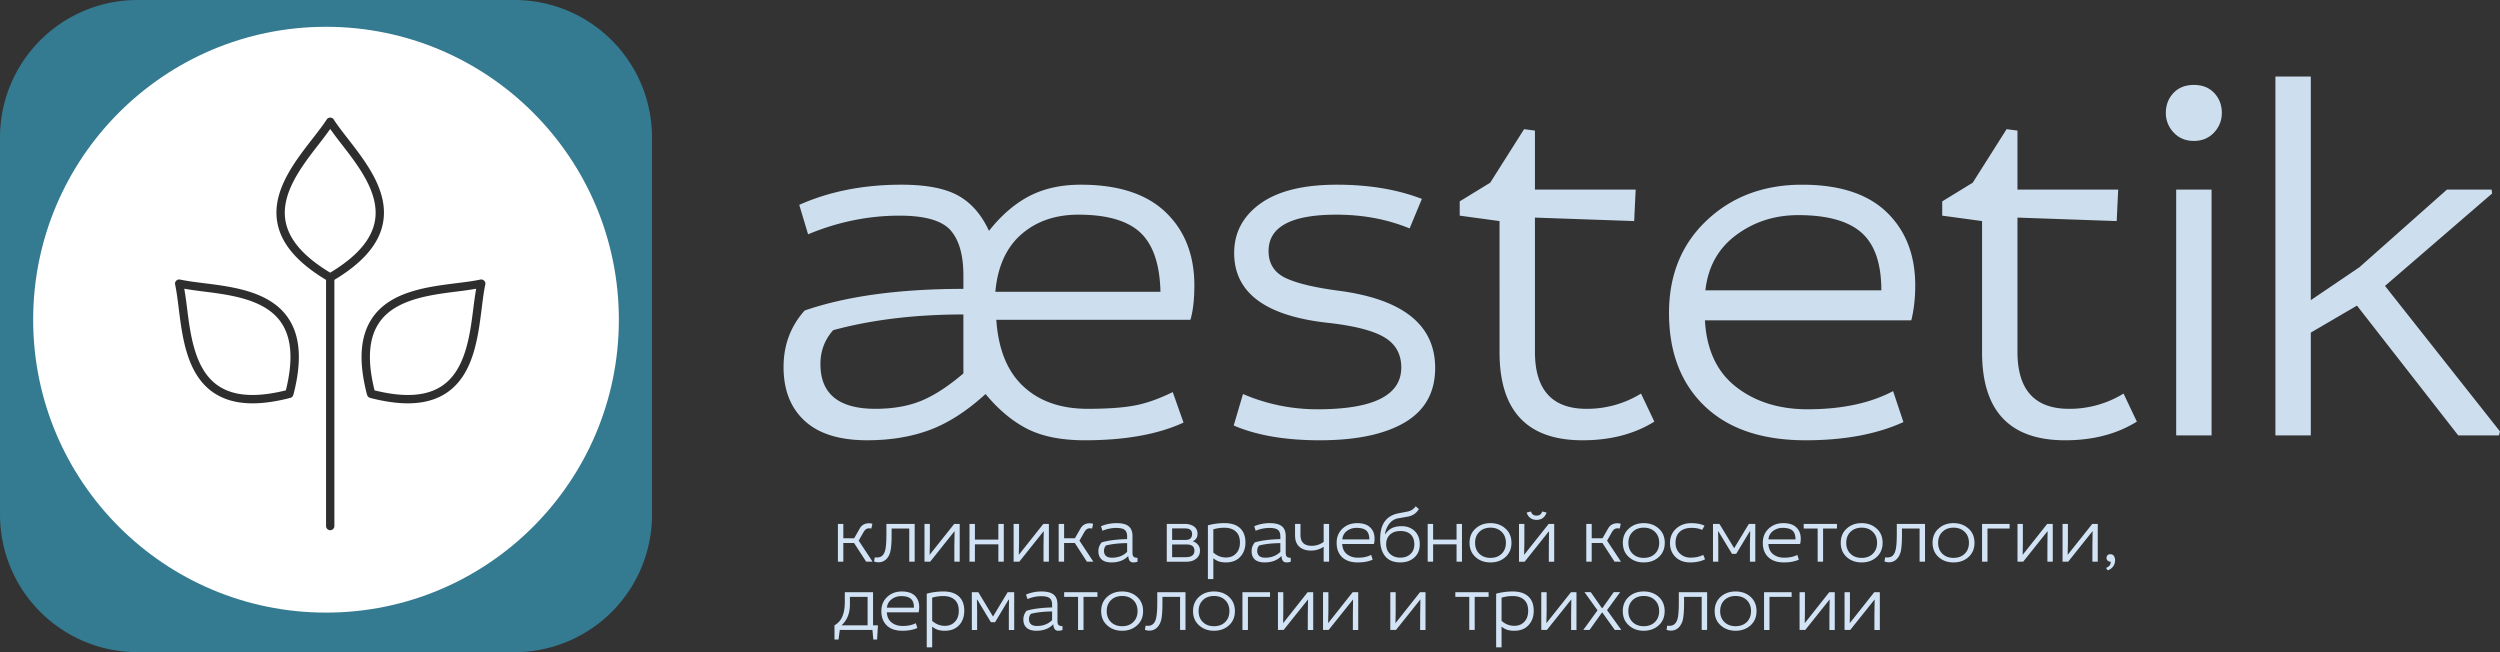 <svg width="230" height="60" fill="none" xmlns="http://www.w3.org/2000/svg"><rect width="100%" height="100%" fill="#333333" stroke="none"/><path d="m74.344 21.556-.813-2.71c2.776-1.236 5.91-1.854 9.403-1.854 2.262 0 3.995.331 5.198.992 1.208.662 2.159 1.747 2.852 3.257 1.145-1.446 2.388-2.516 3.73-3.209 1.34-.693 2.913-1.04 4.723-1.04 3.438 0 6.038.844 7.8 2.531 1.763 1.688 2.644 3.934 2.644 6.739 0 1.295-.121 2.349-.362 3.16H91.661c.182 2.714 1.012 4.756 2.49 6.127 1.473 1.375 3.447 2.062 5.922 2.062 1.778 0 3.202-.099 4.271-.297 1.07-.194 2.252-.608 3.547-1.242l.992 2.805c-2.349 1.085-5.376 1.628-9.083 1.628-2.139 0-3.895-.347-5.27-1.04-1.37-.693-2.657-1.765-3.86-3.215-1.72 1.569-3.43 2.67-5.134 3.304-1.703.634-3.623.95-5.762.95-2.535 0-4.45-.595-5.745-1.788-1.295-1.188-1.942-2.838-1.942-4.95 0-2.02.647-3.753 1.942-5.199 3.858-1.327 8.725-1.99 14.603-1.99v-1.224c0-1.898-.399-3.292-1.195-4.184-.8-.887-2.36-1.33-4.68-1.33-2.864 0-5.668.572-8.413 1.717Zm14.288 12.799V28.93c-4.428 0-8.42.481-11.977 1.444-.784.875-1.176 1.915-1.176 3.12 0 2.744 1.687 4.117 5.061 4.117 1.596 0 2.99-.242 4.183-.725 1.192-.483 2.495-1.327 3.909-2.531Zm2.94-7.51h15.19c-.059-2.532-.677-4.348-1.853-5.45-1.177-1.097-3.076-1.646-5.697-1.646-2.111 0-3.86.602-5.246 1.807-1.386 1.208-2.184 2.97-2.394 5.288Zm39.24-8.545-1.129 2.715c-2.047-.844-4.293-1.266-6.736-1.266-4.159 0-6.238 1.115-6.238 3.346 0 1.145.513 1.966 1.539 2.466 1.021.495 2.679.893 4.972 1.194 5.877.784 8.816 3.151 8.816 7.1 0 2.23-.927 3.897-2.781 4.998-1.853 1.101-4.469 1.652-7.847 1.652-3.164 0-5.8-.454-7.907-1.36l.855-2.895a17.195 17.195 0 0 0 6.874 1.403c5.124 0 7.687-1.282 7.687-3.845 0-1.236-.521-2.163-1.563-2.78-1.037-.619-2.778-1.062-5.221-1.332-5.727-.634-8.59-2.775-8.59-6.423 0-1.87.806-3.385 2.417-4.546 1.616-1.157 3.961-1.735 7.034-1.735 2.954 0 5.56.436 7.818 1.307Zm7.146 2.038-3.665-.499v-1.313l2.804-1.717 3.119-4.926.998.13v5.432h9.267l-.137 2.893-9.13-.32v12.347c0 3.498 1.582 5.247 4.746 5.247a9.468 9.468 0 0 0 5.014-1.403l1.224 2.58c-1.838 1.144-4.038 1.717-6.6 1.717-5.093 0-7.64-2.698-7.64-8.093V20.338Zm37.881 9.132h-18.986c.151 2.714 1.107 4.756 2.869 6.127 1.763 1.37 3.955 2.056 6.577 2.056 3.136 0 5.758-.557 7.865-1.67l.95 2.846c-2.439 1.117-5.437 1.676-8.994 1.676-4.008 0-7.105-1.048-9.291-3.144-2.186-2.095-3.279-4.951-3.279-8.568 0-3.498 1.16-6.34 3.481-8.527 2.321-2.182 5.244-3.274 8.769-3.274 3.437 0 6.029.844 7.776 2.531 1.75 1.688 2.626 3.934 2.626 6.739 0 1.172-.121 2.242-.363 3.209Zm-18.944-2.757h16.188c0-2.472-.612-4.244-1.836-5.318-1.22-1.07-3.154-1.604-5.804-1.604-2.17 0-4.077.612-5.721 1.836-1.643 1.22-2.586 2.916-2.827 5.086Zm25.455-6.375-3.665-.499v-1.313l2.804-1.717 3.119-4.926.998.13v5.432h9.267l-.137 2.893-9.13-.32v12.347c0 3.498 1.582 5.247 4.746 5.247a9.47 9.47 0 0 0 5.014-1.403l1.224 2.58c-1.838 1.144-4.038 1.717-6.6 1.717-5.093 0-7.64-2.698-7.64-8.093V20.338Zm17.859 19.716v-22.61h3.255v22.61h-3.255Zm-.25-31.499c.467-.495 1.093-.742 1.877-.742.78 0 1.404.247 1.872.742.467.5.701 1.11.701 1.83 0 .694-.24 1.298-.719 1.813-.483.51-1.101.766-1.854.766-.756 0-1.374-.255-1.853-.766a2.564 2.564 0 0 1-.725-1.813c0-.72.234-1.33.701-1.83Zm9.379 31.498V7.039h3.255v20.577l4.473-3.03 8.05-7.142h4.111l.047.356-9.855 8.503 10.58 13.387-.095.363h-3.749l-9.314-11.938-4.248 2.484v9.454h-3.255Z" fill="#CDDFEF"/><path opacity=".8" d="M12.678 0A12.652 12.652 0 0 0 0 12.68v34.64C0 54.343 5.655 60 12.678 60h34.63a12.652 12.652 0 0 0 12.678-12.68V12.68C59.986 5.657 54.33 0 47.308 0h-34.63Zm17.315 12.5c9.677 0 17.496 7.82 17.496 17.5S39.67 47.5 29.993 47.5c-9.678 0-17.496-7.82-17.496-17.5s7.818-17.5 17.496-17.5Z" fill="#358CA8"/><path d="M56.935 29.41c0 14.885-12.063 26.95-26.942 26.95-14.88 0-26.942-12.065-26.942-26.95 0-14.88 12.063-26.945 26.942-26.945S56.935 14.529 56.935 29.41Z" fill="#fff"/><path d="M35.232 20.525c.557-2.896-1.54-5.592-3.223-7.757-.494-.636-.96-1.235-1.306-1.773a.37.37 0 0 0-.115-.12c-.028-.017-.059-.024-.088-.034-.016-.005-.03-.014-.046-.018-.026-.005-.052-.002-.079-.001-.024 0-.047-.003-.07.001-.018.004-.034.014-.051.02-.029.01-.058.016-.084.033a.371.371 0 0 0-.115.12c-.346.537-.813 1.136-1.307 1.771-1.684 2.167-3.779 4.862-3.224 7.759.37 1.928 1.84 3.637 4.473 5.224v22.646a.383.383 0 0 0 .766 0V25.747c2.632-1.585 4.1-3.294 4.47-5.222Zm-4.854 4.56c-2.427-1.464-3.776-3.004-4.101-4.704-.49-2.556 1.487-5.1 3.076-7.143.375-.481.717-.936 1.026-1.373.31.437.652.891 1.026 1.372 1.589 2.044 3.566 4.587 3.077 7.143-.327 1.7-1.676 3.241-4.104 4.705Z" fill="#2E2E2E"/><path d="M44.652 26.013c-.006-.027-.02-.048-.032-.073-.01-.02-.015-.042-.027-.06-.01-.016-.026-.027-.039-.04a.346.346 0 0 0-.068-.066c-.01-.007-.023-.01-.035-.015-.03-.017-.06-.034-.095-.042h-.013a.376.376 0 0 0-.154.004c-.625.135-1.378.23-2.175.329-2.722.34-6.11.764-7.765 3.205-1.128 1.665-1.286 3.978-.482 7.071.003.011.014.016.017.026a.38.38 0 0 0 .26.252c1.292.335 2.446.503 3.475.503 1.436 0 2.626-.328 3.595-.985 2.441-1.656 2.864-5.045 3.205-7.767.1-.798.194-1.55.328-2.176a.358.358 0 0 0 .005-.166Zm-3.967 9.475c-1.432.972-3.473 1.107-6.226.425-.682-2.752-.547-4.795.425-6.227 1.46-2.154 4.657-2.554 7.226-2.875a38.455 38.455 0 0 0 1.695-.245c-.09.528-.17 1.09-.245 1.695-.321 2.569-.72 5.767-2.875 7.227ZM18.744 26.05c-.797-.1-1.548-.194-2.173-.33a.368.368 0 0 0-.168-.003c-.03.006-.054.022-.08.035-.018.009-.036.013-.052.023-.02.013-.033.032-.05.048-.02.019-.041.036-.056.059-.007.01-.01.024-.016.034-.016.03-.034.06-.042.096a.384.384 0 0 0 .004.167c.135.625.229 1.378.329 2.176.34 2.722.763 6.11 3.204 7.767.97.657 2.16.985 3.595.985 1.03 0 2.184-.169 3.475-.503a.396.396 0 0 0 .138-.069l.002-.002a.389.389 0 0 0 .12-.18c.003-.01.014-.015.016-.025.805-3.095.648-5.409-.48-7.073-1.657-2.441-5.045-2.864-7.766-3.205Zm7.555 9.862c-2.752.683-4.794.548-6.226-.425-2.153-1.46-2.553-4.658-2.874-7.227a38.46 38.46 0 0 0-.245-1.696c.528.091 1.09.17 1.695.245 2.569.321 5.764.721 7.225 2.875.97 1.434 1.106 3.477.425 6.228Z" fill="#2E2E2E"/><path d="M77.087 51.676V48.2h.499v1.32h.998l.511-.898c.182-.32.468-.481.856-.481.11 0 .214.017.309.053l-.095.434a.893.893 0 0 0-.226-.024c-.19 0-.353.113-.487.339l-.452.796 1.278 1.937h-.589l-1.117-1.723h-.986v1.723h-.5Zm4.462-2.502v-.975h2.602v3.476h-.499v-3.048H82.03v.618c0 .567-.03 1.018-.09 1.355-.055.337-.18.608-.373.814a.993.993 0 0 1-.755.315.992.992 0 0 1-.398-.078l.065-.38c.06.012.119.018.178.018.23 0 .407-.061.53-.184.146-.147.243-.37.29-.672.048-.305.072-.724.072-1.26Zm3.504 2.501V48.2h.494v1.765l-.024 1.081 2.264-2.846h.505v3.476h-.493v-1.354l.023-1.462-2.246 2.816h-.522Zm4.14 0V48.2h.5v1.444h2.156V48.2h.5v3.476h-.5v-1.598h-2.157v1.598h-.499Zm4.06 0V48.2h.499v1.765l-.024 1.081 2.258-2.846h.511v3.476h-.493v-1.354l.018-1.462-2.246 2.816h-.523Zm4.145.001V48.2h.5v1.32h.992l.517-.898c.182-.32.467-.481.855-.481.111 0 .212.017.303.053l-.089.434a.923.923 0 0 0-.232-.024c-.186 0-.346.113-.48.339l-.453.796 1.278 1.937h-.594l-1.111-1.723h-.987v1.723h-.499Zm4.028-2.846-.131-.416c.444-.19.919-.285 1.426-.285.507 0 .878.095 1.111.285.238.19.357.491.357.903v1.51c0 .186.032.313.095.38.067.071.19.109.368.113v.356a1.122 1.122 0 0 1-.38.066.428.428 0 0 1-.333-.131c-.075-.091-.122-.246-.142-.463-.369.396-.882.594-1.539.594-.404 0-.705-.09-.903-.268-.202-.182-.303-.438-.303-.766a1.2 1.2 0 0 1 .303-.808c.578-.175 1.358-.276 2.341-.303v-.256c0-.273-.076-.471-.226-.594-.147-.119-.408-.178-.784-.178a3.3 3.3 0 0 0-1.26.261Zm2.27 1.943v-.808c-.785.012-1.434.085-1.949.22a.718.718 0 0 0-.179.481c0 .428.246.642.737.642.567 0 1.03-.178 1.391-.535Zm3.647.902V48.2h1.658c.337 0 .616.078.838.232.221.155.332.378.332.671 0 .325-.136.551-.41.678v.03a.893.893 0 0 1 .458.314.805.805 0 0 1 .178.523.916.916 0 0 1-.344.749c-.23.186-.523.28-.88.28h-1.83Zm1.806-1.586h-1.313v1.17h1.266c.523 0 .784-.2.784-.6 0-.38-.245-.57-.737-.57Zm-.101-1.474h-1.212v1.058h1.236c.4 0 .6-.182.6-.547 0-.34-.208-.51-.624-.51Zm2.579 4.66h-.5V48.33a5.78 5.78 0 0 1 1.533-.202c.618 0 1.092.152 1.421.457.332.306.499.747.499 1.325 0 .531-.159.97-.476 1.314-.313.344-.75.517-1.313.517a2.25 2.25 0 0 1-.63-.078 1.766 1.766 0 0 1-.534-.303v1.914Zm0-4.576v2.134c.34.305.728.457 1.164.457.38 0 .689-.123.927-.368.238-.25.357-.587.357-1.01 0-.452-.129-.79-.387-1.017-.253-.23-.602-.344-1.045-.344-.349 0-.688.05-1.016.148Zm3.895.131-.13-.416a3.58 3.58 0 0 1 1.426-.285c.503 0 .873.095 1.111.285.237.19.356.491.356.903v1.51c0 .186.032.313.095.38.064.071.187.109.369.113v.356a1.166 1.166 0 0 1-.38.066c-.147 0-.258-.044-.333-.131-.076-.091-.123-.246-.143-.463-.368.396-.883.594-1.545.594-.4 0-.701-.09-.903-.268-.198-.182-.297-.438-.297-.766 0-.305.099-.575.297-.808.582-.175 1.365-.276 2.347-.303v-.256c0-.273-.075-.471-.226-.594-.146-.119-.408-.178-.784-.178a3.3 3.3 0 0 0-1.26.261Zm2.27 1.943v-.808c-.784.012-1.434.085-1.949.22a.717.717 0 0 0-.178.481c0 .428.246.642.737.642.562 0 1.026-.178 1.39-.535Zm1.353-1.516v-1.058h.499v1.016c0 .666.347.999 1.04.999.392 0 .757-.12 1.093-.357v-1.658h.499v3.476h-.499v-1.372a2.04 2.04 0 0 1-1.152.35c-.468 0-.832-.12-1.094-.362-.257-.238-.386-.582-.386-1.034Zm7.256.791h-2.918c.024.416.171.73.44.939.273.214.61.32 1.01.32.483 0 .887-.086 1.212-.26l.143.44c-.373.17-.832.255-1.379.255-.618 0-1.095-.16-1.432-.482-.336-.32-.505-.76-.505-1.319 0-.535.178-.97.535-1.307.36-.337.81-.505 1.349-.505.531 0 .931.13 1.2.392.269.258.404.602.404 1.034 0 .178-.02.343-.059.493Zm-2.912-.422h2.49c0-.38-.095-.653-.285-.82-.187-.162-.484-.243-.892-.243-.332 0-.626.093-.879.279-.254.186-.398.448-.434.784Zm6.754-3.048.291.25c-.218.384-.558.618-1.022.7l-.873.155a1.294 1.294 0 0 0-.802.476 1.95 1.95 0 0 0-.416.98h.029c.171-.257.377-.444.618-.558.242-.115.541-.173.898-.173.471 0 .865.149 1.182.446.313.301.47.711.47 1.23 0 .503-.167.905-.5 1.206-.336.301-.762.452-1.277.452-.626 0-1.093-.188-1.402-.565-.309-.376-.464-.897-.464-1.563 0-.72.145-1.273.434-1.657.285-.385.707-.63 1.266-.737l.831-.16a1.14 1.14 0 0 0 .737-.482Zm-2.715 3.488c0 .376.121.675.362.897.246.226.559.339.939.339.388 0 .699-.11.933-.333.238-.222.356-.517.356-.885 0-.392-.111-.695-.332-.91-.222-.213-.537-.32-.945-.32-.404 0-.725.11-.963.333-.233.221-.35.515-.35.88Zm3.819 1.609V48.2h.499v1.444h2.157V48.2h.499v3.476h-.499v-1.598h-2.157v1.598h-.499Zm7.155-3.047c.368.329.552.765.552 1.307 0 .543-.184.98-.552 1.313-.365.33-.822.494-1.373.494-.555 0-1.014-.165-1.379-.493-.368-.333-.552-.771-.552-1.314 0-.542.184-.978.552-1.307.365-.333.824-.5 1.379-.5.551 0 1.008.167 1.373.5Zm-2.401.303c-.262.254-.392.588-.392 1.004 0 .42.13.757.392 1.01.261.254.604.38 1.028.38.42 0 .76-.126 1.022-.38.261-.253.392-.59.392-1.01 0-.416-.131-.75-.392-1.004-.262-.257-.602-.386-1.022-.386-.424 0-.767.129-1.028.386Zm3.647 2.747v-3.476h.493v1.764l-.024 1.082 2.258-2.846h.511v3.476h-.493v-1.355l.018-1.462-2.246 2.817h-.517Zm.701-4.522.404-.101c.067.253.237.38.511.38.273 0 .445-.127.517-.38l.404.1c-.159.448-.466.672-.921.672-.452 0-.757-.224-.915-.671Zm5.489 4.52V48.2h.499v1.32h.998l.511-.898c.182-.32.467-.481.856-.481.11 0 .213.017.309.053l-.096.434a.885.885 0 0 0-.225-.024c-.19 0-.353.113-.488.339l-.451.796 1.277 1.937h-.588l-1.117-1.723h-.986v1.723h-.499Zm6.668-3.048c.368.329.552.765.552 1.307 0 .543-.184.98-.552 1.313-.365.33-.824.494-1.379.494-.55 0-1.008-.165-1.372-.493-.369-.333-.553-.771-.553-1.314 0-.542.184-.978.553-1.307.364-.333.822-.5 1.372-.5.555 0 1.014.167 1.379.5Zm-2.401.303c-.261.254-.392.588-.392 1.004 0 .42.131.757.392 1.01.262.254.602.38 1.022.38.424 0 .767-.126 1.028-.38.262-.253.392-.59.392-1.01 0-.416-.13-.75-.392-1.004-.261-.257-.604-.386-1.028-.386-.42 0-.76.129-1.022.386Zm6.613-.571-.22.393c-.266-.127-.586-.19-.963-.19-.467 0-.832.118-1.093.356-.262.238-.392.579-.392 1.022 0 .404.132.731.398.98.261.254.59.381.986.381.444 0 .832-.085 1.165-.256l.166.41c-.384.19-.84.286-1.366.286-.567 0-1.019-.167-1.355-.5-.337-.336-.505-.764-.505-1.283 0-.539.186-.978.558-1.32.373-.34.838-.51 1.397-.51.495 0 .903.077 1.224.232Zm.777 3.315V48.2h.594l1.355 2.234 1.349-2.234h.594v3.476h-.493v-1.568l.024-1.218h-.042l-1.248 2.067h-.38l-1.254-2.068h-.03l.018 1.029v1.758h-.487Zm8.013-1.627h-2.917c.023.416.17.73.439.939.274.214.61.32 1.011.32.483 0 .887-.086 1.212-.26l.142.44c-.372.17-.832.255-1.378.255-.618 0-1.096-.16-1.432-.482-.337-.32-.505-.76-.505-1.319 0-.535.178-.97.534-1.307.361-.337.811-.505 1.349-.505.531 0 .931.13 1.201.392.269.258.404.602.404 1.034 0 .178-.02.343-.06.493Zm-2.911-.422h2.489c0-.38-.095-.653-.285-.82-.186-.162-.483-.243-.891-.243a1.45 1.45 0 0 0-.88.279 1.064 1.064 0 0 0-.433.784Zm4.527 2.049v-3.048h-1.284v-.428h3.061v.428h-1.278v3.048h-.499Zm5.424-3.047c.368.329.552.765.552 1.307 0 .543-.184.98-.552 1.313-.365.33-.822.494-1.373.494-.555 0-1.014-.165-1.378-.493-.365-.333-.547-.771-.547-1.314 0-.542.182-.978.547-1.307.364-.333.823-.5 1.378-.5.551 0 1.008.167 1.373.5Zm-2.401.303c-.261.254-.392.588-.392 1.004 0 .42.131.757.392 1.01.262.254.604.38 1.028.38.42 0 .761-.126 1.022-.38.262-.253.392-.59.392-1.01 0-.416-.13-.75-.392-1.004-.261-.257-.602-.386-1.022-.386-.424 0-.766.129-1.028.386Zm4.258.243v-.975h2.597v3.476h-.499v-3.048h-1.622v.618c0 .567-.028 1.018-.084 1.355-.059.337-.186.608-.38.814a.974.974 0 0 1-.749.315.966.966 0 0 1-.398-.078l.066-.38a.903.903 0 0 0 .178.018c.226 0 .402-.061.529-.184.142-.147.238-.37.285-.672.052-.305.077-.724.077-1.26Zm6.596-.546c.368.329.552.765.552 1.307 0 .543-.184.98-.552 1.313-.365.33-.824.494-1.379.494-.55 0-1.008-.165-1.372-.493-.369-.333-.553-.771-.553-1.314 0-.542.184-.978.553-1.307.364-.333.822-.5 1.372-.5.555 0 1.014.167 1.379.5Zm-2.401.303c-.261.254-.392.588-.392 1.004 0 .42.131.757.392 1.01.262.254.602.38 1.022.38.424 0 .767-.126 1.028-.38.262-.253.392-.59.392-1.01 0-.416-.13-.75-.392-1.004-.261-.257-.604-.386-1.028-.386-.42 0-.76.129-1.022.386Zm3.649 2.744V48.2h2.537v.428h-2.038v3.048h-.499Zm3.261 0V48.2h.493v1.765l-.018 1.081 2.258-2.846h.511v3.476h-.493v-1.354l.018-1.462-2.246 2.816h-.523Zm4.145 0V48.2h.493v1.765l-.023 1.081 2.263-2.846h.506v3.476h-.494v-1.354l.018-1.462-2.246 2.816h-.517Zm4.142.793-.137-.22a.828.828 0 0 0 .333-.232.565.565 0 0 0 .095-.338.389.389 0 0 1-.279-.101.308.308 0 0 1-.107-.232.39.39 0 0 1 .083-.256c.059-.067.153-.1.279-.1.139 0 .244.053.315.16a.72.72 0 0 1 .107.41.937.937 0 0 1-.178.558.94.94 0 0 1-.511.35ZM77.723 55.372v-.892h2.597v3.049h.451l-.077 1.307h-.35l-.078-.88H77.26l-.118.88h-.369v-1.307c.345-.198.588-.476.731-.832.147-.353.22-.794.22-1.325Zm2.097-.458h-1.628v.684c0 .824-.257 1.467-.772 1.93h2.4v-2.614Zm4.692 1.421H81.59c.024.416.172.73.445.94.27.21.606.314 1.01.314.48 0 .882-.085 1.207-.255l.148.44c-.376.17-.837.255-1.384.255-.618 0-1.093-.16-1.426-.482-.337-.324-.505-.764-.505-1.319 0-.538.178-.974.534-1.307.357-.337.807-.505 1.35-.505.526 0 .924.129 1.194.386.27.262.404.608.404 1.04 0 .178-.018.343-.054.493Zm-2.917-.428h2.49c0-.38-.094-.651-.28-.814-.19-.166-.487-.25-.891-.25-.337 0-.63.096-.88.286-.253.186-.4.446-.44.779Zm4.165 3.649h-.5v-4.938a5.798 5.798 0 0 1 1.54-.202c.614 0 1.087.153 1.42.458.328.305.493.744.493 1.319 0 .535-.157.974-.47 1.319-.316.344-.754.517-1.313.517a2.23 2.23 0 0 1-.63-.078 1.743 1.743 0 0 1-.54-.303v1.908Zm0-4.57v2.134c.344.305.734.457 1.17.457.38 0 .688-.125.921-.374.238-.246.357-.583.357-1.01 0-.448-.127-.787-.38-1.016-.258-.226-.609-.34-1.052-.34-.349 0-.688.05-1.016.15Zm3.648 2.971V54.48h.594l1.355 2.24 1.349-2.24h.6v3.477h-.493v-1.563l.018-1.224h-.042l-1.242 2.073h-.386l-1.248-2.073h-.036l.018 1.028v1.759h-.487Zm5.122-2.84-.138-.416a3.61 3.61 0 0 1 1.427-.285c.507 0 .877.095 1.11.285.239.19.357.491.357.903v1.51c0 .182.032.309.095.38.068.071.19.109.369.113v.35c-.123.048-.25.072-.38.072-.143 0-.252-.046-.327-.137-.08-.091-.127-.245-.143-.463-.372.4-.887.6-1.545.6-.404 0-.705-.091-.903-.274-.202-.178-.303-.431-.303-.76a1.2 1.2 0 0 1 .303-.808c.578-.175 1.359-.276 2.341-.303v-.262c0-.273-.073-.47-.22-.588-.15-.123-.414-.184-.79-.184-.416 0-.834.089-1.254.267Zm2.263 1.937v-.802c-.784.012-1.434.085-1.949.22a.717.717 0 0 0-.178.481c0 .424.246.636.737.636.566 0 1.03-.178 1.39-.535Zm2.387.903v-3.043h-1.278v-.434h3.06v.434h-1.278v3.043h-.505Zm5.431-3.047c.369.332.553.77.553 1.312 0 .543-.184.979-.553 1.308-.364.332-.822.499-1.372.499-.555 0-1.015-.167-1.379-.5-.368-.328-.553-.764-.553-1.307 0-.542.185-.98.553-1.313.364-.329.824-.493 1.379-.493.55 0 1.008.164 1.372.493Zm-2.4.302c-.262.258-.393.594-.393 1.01 0 .416.131.753.393 1.01.261.254.604.38 1.028.38.419 0 .76-.126 1.022-.38.261-.257.392-.594.392-1.01 0-.416-.131-.752-.392-1.01-.262-.253-.603-.38-1.022-.38-.424 0-.767.127-1.028.38Zm4.258.243v-.974h2.596v3.476h-.499v-3.043h-1.622v.618c0 .567-.028 1.018-.083 1.355-.06.333-.186.604-.38.814a.976.976 0 0 1-.749.315.963.963 0 0 1-.398-.077l.059-.38c.064.011.125.017.184.017.226 0 .402-.063.529-.19.143-.143.238-.364.285-.665.052-.305.078-.727.078-1.266Zm6.595-.545c.365.332.547.77.547 1.312 0 .543-.182.979-.547 1.308-.364.332-.824.499-1.378.499-.551 0-1.008-.167-1.373-.5-.368-.328-.553-.764-.553-1.307 0-.542.185-.98.553-1.313.365-.329.822-.493 1.373-.493.554 0 1.014.164 1.378.493Zm-2.4.302c-.262.258-.392.594-.392 1.01 0 .416.13.753.392 1.01.261.254.602.38 1.022.38.424 0 .766-.126 1.028-.38.261-.257.392-.594.392-1.01 0-.416-.131-.752-.392-1.01-.262-.253-.604-.38-1.028-.38-.42 0-.761.127-1.022.38Zm3.64 2.745V54.48h2.538v.434h-2.032v3.043h-.506Zm3.267 0V54.48h.493v1.771l-.018 1.082 2.258-2.852h.511v3.476h-.499v-1.355l.024-1.456-2.246 2.81h-.523Zm4.148 0V54.48h.493v1.771l-.024 1.082 2.258-2.852h.511v3.476h-.493v-1.355l.018-1.456-2.247 2.81h-.516Zm6.189 0V54.48h.494v1.771l-.018 1.082 2.258-2.852h.505v3.476h-.493v-1.355l.023-1.456-2.246 2.81h-.523Zm7.265 0v-3.043h-1.283v-.434h3.06v.434h-1.278v3.043h-.499Zm2.971 1.599h-.499v-4.938a5.795 5.795 0 0 1 1.539-.202c.614 0 1.087.153 1.42.458.332.305.499.744.499 1.319 0 .535-.159.974-.476 1.319-.313.344-.75.517-1.313.517a2.25 2.25 0 0 1-.63-.078 1.741 1.741 0 0 1-.54-.303v1.908Zm0-4.57v2.134c.344.305.734.457 1.17.457.381 0 .69-.125.927-.374.234-.246.351-.583.351-1.01 0-.448-.127-.787-.381-1.016-.253-.226-.604-.34-1.051-.34-.345 0-.684.05-1.016.15Zm3.654 2.971V54.48h.493v1.771l-.024 1.082 2.264-2.852h.505v3.476h-.493v-1.355l.018-1.456-2.246 2.81h-.517Zm5.175-1.807-1.2-1.67h.576l1.028 1.468h.042l1.04-1.468h.594l-1.206 1.652 1.313 1.825h-.6l-1.141-1.599h-.042l-1.14 1.599h-.577l1.313-1.807Zm5.627-1.24c.364.332.547.77.547 1.312 0 .543-.183.979-.547 1.308-.369.332-.828.499-1.379.499-.55 0-1.008-.167-1.372-.5-.369-.328-.553-.764-.553-1.307 0-.542.184-.98.553-1.313.364-.329.822-.493 1.372-.493.551 0 1.01.164 1.379.493Zm-2.401.302c-.261.258-.392.594-.392 1.01 0 .416.131.753.392 1.01.262.254.602.38 1.022.38.424 0 .767-.126 1.028-.38.262-.257.392-.594.392-1.01 0-.416-.13-.752-.392-1.01-.261-.253-.604-.38-1.028-.38-.42 0-.76.127-1.022.38Zm4.252.243v-.974h2.603v3.476h-.499v-3.043h-1.622v.618c0 .567-.03 1.018-.089 1.355a1.545 1.545 0 0 1-.375.814.979.979 0 0 1-.754.315.944.944 0 0 1-.392-.077l.059-.38a.934.934 0 0 0 .184.017c.226 0 .4-.063.523-.19.147-.143.244-.364.291-.665.048-.305.071-.727.071-1.266Zm6.602-.545c.364.332.546.77.546 1.312 0 .543-.182.979-.546 1.308-.369.332-.828.499-1.379.499-.55 0-1.01-.167-1.378-.5-.365-.328-.547-.764-.547-1.307 0-.542.182-.98.547-1.313.368-.329.828-.493 1.378-.493.551 0 1.01.164 1.379.493Zm-2.407.302c-.261.258-.392.594-.392 1.01 0 .416.131.753.392 1.01.266.254.608.38 1.028.38.42 0 .763-.126 1.028-.38.262-.257.392-.594.392-1.01 0-.416-.13-.752-.392-1.01-.265-.253-.608-.38-1.028-.38-.42 0-.762.127-1.028.38Zm3.647 2.745V54.48h2.537v.434h-2.038v3.043h-.499Zm3.267 0V54.48h.493v1.771l-.018 1.082 2.258-2.852h.505v3.476h-.493v-1.355l.024-1.456-2.246 2.81h-.523Zm4.139 0V54.48h.494v1.771l-.018 1.082 2.258-2.852h.511v3.476h-.499v-1.355l.023-1.456-2.246 2.81h-.523Z" fill="#D2E3F5"/></svg>
